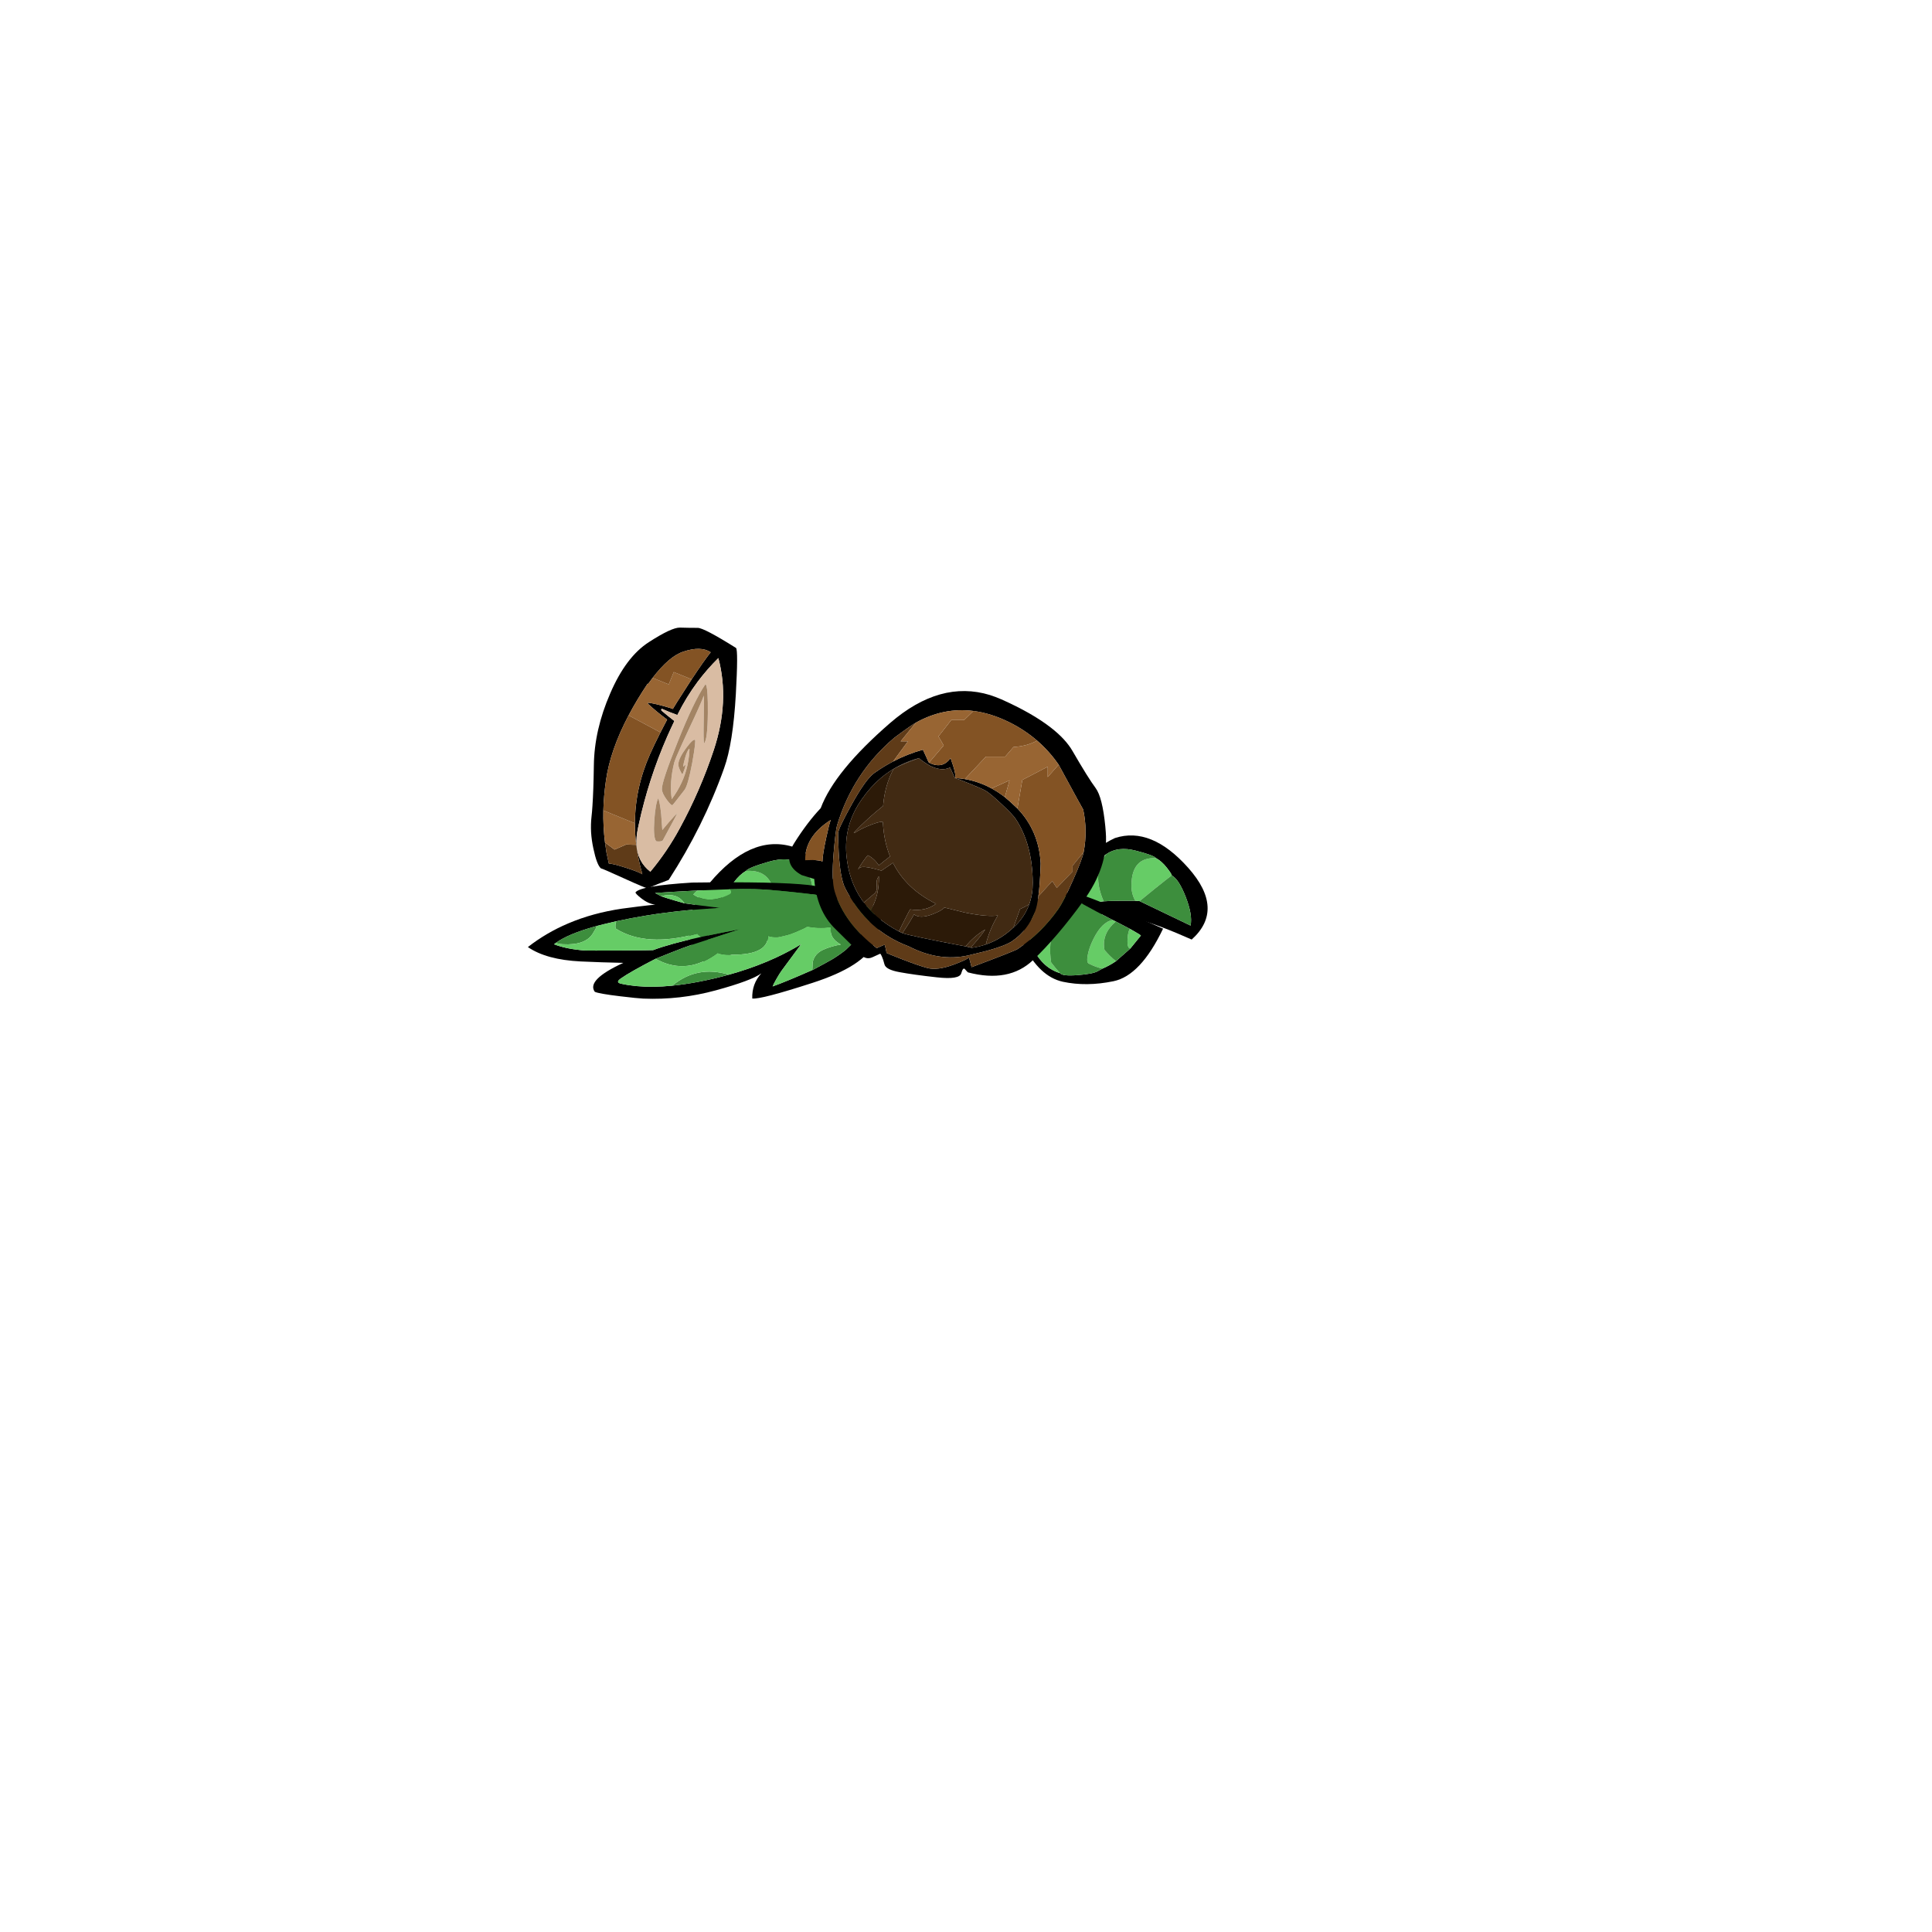 
<svg xmlns="http://www.w3.org/2000/svg" version="1.1" xmlns:xlink="http://www.w3.org/1999/xlink" preserveAspectRatio="none" x="0px" y="0px" width="1000px" height="1000px" viewBox="0 0 1000 1000">
<defs>
<g id="stumper_legs_0_Layer0_0_FILL">
<path fill="#000000" stroke="none" d="
M 58.25 40.55
Q 73.598 36.208 75.35 26.15 60.4 2.85 35.25 1.15 12.711 2.31 1.05 33.15 -10.565 64.002 14.35 73.55 42.942 44.932 58.25 40.55
M 54.9 33.75
Q 52.5 34.4 44.7 37.3 37.4 40.05 37.3 40.15 36.1 40.7 35 41.25
L 12 65.6
Q 8.55 60.15 8.6 48.8 8.65 37.5 11.75 33.9 11.5 32.9 12.9 28.45 14.3 23.9 16.8 20.95 17.5 18.85 26.4 12.55 35.3 6.15 43.6 8.25 43.9 8.2 47.1 9.45 51.2 11.05 55.2 13.15 67.7 19.65 73.8 28 75.65 28.45 54.9 33.75 Z"/>

<path fill="#66CC66" stroke="none" d="
M 12.9 28.45
Q 11.5 32.9 11.75 33.9 11.8 33.75 23.4 37.45 29.2 39.35 35 41.25 36.1 40.7 37.3 40.15 38 35.4 36.2 30.9 30.1 15.15 16.8 20.95 14.3 23.9 12.9 28.45
M 43.6 8.25
Q 55.75 15.8 54.9 33.75 75.65 28.45 73.8 28 67.7 19.65 55.2 13.15 51.2 11.05 47.1 9.45 43.9 8.2 43.6 8.25 Z"/>

<path fill="#3D8E3D" stroke="none" d="
M 11.75 33.9
Q 8.65 37.5 8.6 48.8 8.55 60.15 12 65.6
L 35 41.25
Q 29.2 39.35 23.4 37.45 11.8 33.75 11.75 33.9
M 54.9 33.75
Q 55.75 15.8 43.6 8.25 35.3 6.15 26.4 12.55 17.5 18.85 16.8 20.95 30.1 15.15 36.2 30.9 38 35.4 37.3 40.15 37.4 40.05 44.7 37.3 52.5 34.4 54.9 33.75 Z"/>
</g>

<g id="stumper_legs_1_Layer0_0_FILL">
<path fill="#000000" stroke="none" d="
M 41.2 5.2
Q 35.151 16.118 33.85 30.35 32.538 44.629 52.4 62.8 72.503 39.551 79.55 30.05 86.597 20.6 86.35 8.75 86.154 -3.05 65.6 -8.75 47.304 -5.716 41.2 5.2
M 42.3 13.35
Q 44.027 5.629 45.9 5.1 51.668 -3.599 65 -4.9 73.55 -4.6 79.25 1.4 90.528 13.324 79.5 23.95 69.559 33.676 64.25 39.2
L 63.1 40.45
Q 63 40.55 57.25 46.4 56.8 46.85 54.8 48.7 52.4 50.9 52.35 50.8
L 47.5 43.6
Q 47.449 43.514 47.4 43.4
L 43.4 34.6
Q 42.192 30.787 41.75 26.8 41.767 26.721 41.15 23.9 40.576 21.123 42.3 13.35 Z"/>

<path fill="#66CC66" stroke="none" d="
M 57.25 46.4
Q 56.613 45.126 52.6 43.65 48.1 42 47.5 43.6
L 52.35 50.8
Q 52.4 50.9 54.8 48.7 56.8 46.85 57.25 46.4
M 50.7 21.55
Q 47.25 19.75 46.3 20.75 43.37 23.791 41.75 26.8 42.192 30.787 43.4 34.6 46.287 32.503 50.7 30.6 57.25 31.3 61.05 36.8 62.062 38.24 63.1 40.45
L 64.25 39.2
Q 65.057 33.56 57.6 26.6 54.15 23.35 50.7 21.55
M 80.05 23.35
Q 79.795 23.67 79.5 23.95 90.528 13.324 79.25 1.4 73.55 -4.6 65 -4.9 51.668 -3.599 45.9 5.1 48.969 3.599 52.55 2.3 72.366 5.171 80.05 23.35 Z"/>

<path fill="#3D8E3D" stroke="none" d="
M 50.7 30.6
Q 46.287 32.503 43.4 34.6
L 47.4 43.4
Q 47.449 43.514 47.5 43.6 48.1 42 52.6 43.65 56.613 45.126 57.25 46.4 63 40.55 63.1 40.45 62.062 38.24 61.05 36.8 57.25 31.3 50.7 30.6
M 79.5 23.95
Q 79.795 23.67 80.05 23.35 72.366 5.171 52.55 2.3 48.969 3.599 45.9 5.1 44.027 5.629 42.3 13.35 40.576 21.123 41.15 23.9 41.767 26.721 41.75 26.8 43.37 23.791 46.3 20.75 47.25 19.75 50.7 21.55 54.15 23.35 57.6 26.6 65.057 33.56 64.25 39.2 69.559 33.676 79.5 23.95 Z"/>
</g>

<g id="stumper_leaves_0_Layer0_0_FILL">
<path fill="#000000" stroke="none" d="
M 116.4 46.1
Q 116.804 30.871 110 17.5 103.908 5.473 92 -5.05 75.536 3.399 68 20.75 63.5 31.2 59.3 42.45 47.646 22.055 33.75 25.5 31 27.55 24.8 38.1 19.6 46.95 18.45 49.7 10.64 68.413 14.85 87.5 19.065 106.638 25 112.15 15.564 106.391 0.1 105.45 -2.445 109.824 6.35 137.55 15.158 165.328 37.95 172.5 53.2 177.25 71.2 178.75 83.65 169.15 87.6 166.05 105.05 151.6 109.6 143.65 118.8 127.55 131.9 84.2 137.223 57.687 131.3 54.5 130.35 54.05 124.1 56.85 117.05 60 114.95 63.55 115.3 61.8 115.85 55 116.35 48.65 116.4 46.1
M 91.55 9.5
Q 91.602 9.548 91.65 9.6 98.92 16.511 102.25 30.95 102.387 31.464 102.5 31.95 103.05 34.5 104.15 42.4 105.051 50.234 105.05 58.3
L 105.05 58.3
Q 105.073 63.119 104.75 68 104.406 74.223 103.5 80.55
L 100.65 96.75
Q 101.7 94.3 106.5 86.5 110.65 79.75 111.5 78.55 111.6 78.35 116.35 73.5 121.35 68.4 122.85 67.25
L 127.25 64.35
Q 125.327 74.331 123.45 82.75 123.083 84.532 122.7 86.25 121.5 91.25 118.55 102.75 116.482 110.22 114.5 115.5 112.15 121.8 105.05 134.6 101.5 141 98.35 146.2 96.656 148.766 94.8 151.3 90.25 157.55 72.85 177.1
L 44.6 163.65
Q 44.3 163.5 35.45 157.3 31.518 153.974 27.9 149.75 27.45 149.2 24.35 145 21.15 140.6 20.25 139.25 20.054 138.9 19.8 138.5
L 19.85 138.5
Q 12.129 124.162 9.35 116.85 10.8 117.2 16.25 119.3 22.15 121.6 24.6 122.85
L 48.85 134.9
Q 43.23 128.178 39 120.9 33.389 111.117 30.3 100.3 29.61 97.926 29.05 95.45 27.264 87.718 26.75 79.45 26.299 72.13 27.1 65.6 27.739 60.511 29.15 55.9 31.936 46.857 37.7 39.75 38.961 38.095 40.45 38.2 41.808 38.334 43.35 39.9 48.75 45.3 58.15 59.3 58.35 59.55 61.65 66.9 65.35 75 66.35 78.1
L 70.8 92.05
Q 72.924 98.677 74.9 105 75 104.85 74.35 95.9 73.7 86.95 73.4 84.6 71.495 68.023 67.65 58.75
L 67.65 58.7
Q 67.55 58.4 72.7 42.25 77.9 25.9 78.7 24 83.192 14.652 90.5 8.55 91.039 9.001 91.55 9.5 Z"/>

<path fill="#3D8E3D" stroke="none" d="
M 29.05 95.45
Q 44.545 80.004 27.1 65.6 26.299 72.13 26.75 79.45 27.264 87.718 29.05 95.45
M 100 41.5
Q 97 41.15 96.25 41.55 71.45 55.4 77.5 82.7 75.114 83.284 73.4 84.6 73.7 86.95 74.35 95.9 75 104.85 74.9 105 72.924 98.677 70.8 92.05
L 66.35 78.1
Q 65.35 75 61.65 66.9 58.35 59.55 58.15 59.3 57.446 59.684 56.6 60.25 35.4 74.3 53.85 91.5 51.6 93.3 50.55 95.8 41.7 117.1 63.3 118.6 61.15 120.55 60.5 123.25 59.65 126.7 62.75 133.1 65.25 138.25 66.65 139.45 62.612 144.186 61.7 151.55 50.55 149.55 41.8 155.15 41.7 149.95 39.2 145.55 36.55 140.95 27.95 139.3 20.455 138.602 19.85 138.5
L 19.8 138.5
Q 20.054 138.9 20.25 139.25 21.15 140.6 24.35 145 27.45 149.2 27.9 149.75 31.518 153.974 35.45 157.3 44.3 163.5 44.6 163.65
L 72.85 177.1
Q 90.25 157.55 94.8 151.3 96.656 148.766 98.35 146.2 101.5 141 105.05 134.6 112.15 121.8 114.5 115.5 116.482 110.22 118.55 102.75 117.85 103.2 116.15 103.3 113.95 103.4 113.25 102.3 105.75 90.75 119.25 83.85 121.233 85.045 122.7 86.25 123.083 84.532 123.45 82.75 125.327 74.331 127.25 64.35
L 122.85 67.25
Q 124.5 75.676 111.5 78.55 110.65 79.75 106.5 86.5 101.7 94.3 100.65 96.75
L 103.5 80.55
Q 104.406 74.223 104.75 68 105.073 63.119 105.05 58.3
L 105.05 58.3
Q 105.051 50.234 104.15 42.4 103 41.8 100 41.5
M 91.65 9.6
Q 90.018 10.885 89.05 13.05 84 24.3 94.9 29.1 99.634 31.207 102.5 31.95 102.387 31.464 102.25 30.95 98.92 16.511 91.65 9.6 Z"/>

<path fill="#66CC66" stroke="none" d="
M 40.45 38.2
Q 38.961 38.095 37.7 39.75 31.936 46.857 29.15 55.9 27.739 60.511 27.1 65.6 44.545 80.004 29.05 95.45 29.61 97.926 30.3 100.3 33.389 111.117 39 120.9 43.23 128.178 48.85 134.9
L 24.6 122.85
Q 22.15 121.6 16.25 119.3 10.8 117.2 9.35 116.85 12.129 124.162 19.85 138.5 20.455 138.602 27.95 139.3 36.55 140.95 39.2 145.55 41.7 149.95 41.8 155.15 50.55 149.55 61.7 151.55 62.612 144.186 66.65 139.45 65.25 138.25 62.75 133.1 59.65 126.7 60.5 123.25 61.15 120.55 63.3 118.6 41.7 117.1 50.55 95.8 51.6 93.3 53.85 91.5 35.4 74.3 56.6 60.25 57.446 59.684 58.15 59.3 48.75 45.3 43.35 39.9 41.808 38.334 40.45 38.2
M 122.7 86.25
Q 121.233 85.045 119.25 83.85 105.75 90.75 113.25 102.3 113.95 103.4 116.15 103.3 117.85 103.2 118.55 102.75 121.5 91.25 122.7 86.25
M 116.35 73.5
Q 111.6 78.35 111.5 78.55 124.5 75.676 122.85 67.25 121.35 68.4 116.35 73.5
M 89.05 13.05
Q 90.018 10.885 91.65 9.6 91.602 9.548 91.55 9.5 91.039 9.001 90.5 8.55 83.192 14.652 78.7 24 77.9 25.9 72.7 42.25 67.55 58.4 67.65 58.7
L 67.65 58.75
Q 71.495 68.023 73.4 84.6 75.114 83.284 77.5 82.7 71.45 55.4 96.25 41.55 97 41.15 100 41.5 103 41.8 104.15 42.4 103.05 34.5 102.5 31.95 99.634 31.207 94.9 29.1 84 24.3 89.05 13.05 Z"/>
</g>

<g id="stumper_stump_2_Layer1_0_FILL">
<path fill="#000000" stroke="none" d="
M 144.35 27
Q 140.783 20.816 133.1 14.85 123.522 7.374 107.55 0.25 104.573 -1.047 101.6 -2 75.831 -9.901 49.95 12.45 21.128 37.432 14 56.55 6.939 64.032 0.25 74.7 -6.439 85.418 4.15 91.2
L 10.65 93.2
Q 11.911 109.709 21.55 119.05 31.187 128.443 34.25 131.9 37.311 135.401 40.9 133.65 44.493 131.954 44.75 131.9 45.052 131.898 45.65 133.3 46.305 134.694 47 137.4 47.683 140.164 54.9 141.45 62.171 142.799 74 144.1 85.835 145.444 86.75 142 87.704 138.603 88.75 140 89.95 141.4 90.2 141.55 111.455 147.111 123.95 135.15 136.451 123.185 149.7 104.95 162.991 86.714 161.55 69 161.448 67.443 161.3 65.95 159.814 50.879 156.3 46.15 152.454 40.999 144.35 27
M 126 21.6
Q 132.338 27.069 137.15 34.05 149.75 57.25 149.85 57.25 152.204 68.176 150.1 79.25 149.45 82.85 144.6 93.8 139.7 104.85 137.05 108.65 128.268 121.172 115.95 129.45 114.4 130.5 92.1 138.85
L 90.75 133.8
Q 90.05 134.8 82.95 137.5 74.3 140.7 69.1 139.25 64.3 137.95 55.85 134.65 48.15 131.65 48.1 131.5 48.1 131.3 47.65 129.35 47.25 127.3 47.05 127.35 46.7 127.3 45 128.1 43.05 128.95 43 129 26.217 116.182 21.25 99.75 19.5 94.05 20.7 79.75 21.65 68.4 22.45 65.5 30.657 38.28 52.1 20.1 53.35 19.15 56.45 16.9 61.05 13.55 63.25 12.3 77.689 4.262 93.05 6.25 102.148 7.41 111.55 12.05 119.551 16.016 126 21.6
M 19.2 62.65
Q 18.35 64.8 16.8 72.1 14.95 80.65 14.9 84.15 13.55 83.5 9.8 83.4 6.15 83.5 5.95 83.5 5.8 71.2 19.2 62.65
M 83.45 40.95
Q 85.15 41.45 90.8 43.75 97.3 46.35 99.55 47.65 102.05 49.2 107.8 54.6 113.55 60 114.9 62.1 123.605 75.224 123.75 95.15
L 123.75 95.2
Q 123.775 101.238 121.9 106.35 121.559 107.388 121.1 108.35 119.308 112.407 116.25 115.85 115.027 117.18 113.75 118.35 112.426 119.62 111.05 120.7 107.678 123.418 103.95 125.25 101.783 126.339 99.45 127.1 95.902 128.351 92.05 128.85 91.919 128.787 91.6 128.7 90.844 128.479 89 128.1 59.65 122.55 56.3 121.2 55.742 120.976 55.3 120.75 54.91 120.551 54.5 120.35 29.614 107.243 27.3 80.85 25.9 65.15 35.3 51.9 39.67 45.625 45.05 41 53.714 33.675 65 30.6 65.2 31.4 70.35 34.5 76.55 37.7 80.95 35.5 83.45 41.05 83.45 40.95 84.45 39.55 81.2 30.65 76.997 36.517 70.05 33 69.8 32.85 68.45 29.65 67 26.4 66.9 26.3 58.917 28.491 51.45 32.4 46.487 34.992 41.75 38.35 37.3 41.5 29.9 54.9 23.15 67.1 23 69.45 23.017 72.921 23.3 79.15 24.05 93 26.8 98.25 38.05 120.05 59.5 128.05 75.229 136.173 90.45 132.75 90.85 132.7 100.05 130.4 109.75 127.7 113.15 125.35 121.276 119.798 125 109.9 125.997 107.257 126.65 102.25 127.538 95.74 127.85 85.2 126.97 68.339 115.8 56.7 111.55 52.65 109.3 50.85 106 48.268 102.45 46.35 95.892 42.768 88.6 41.5 86.075 41.097 83.45 40.95 Z"/>

<path fill="#835324" stroke="none" d="
M 16.8 72.1
Q 18.35 64.8 19.2 62.65 5.8 71.2 5.95 83.5 6.15 83.5 9.8 83.4 13.55 83.5 14.9 84.15 14.95 80.65 16.8 72.1
M 111.75 42.15
L 102.45 46.35
Q 106 48.268 109.3 50.85
L 111.75 42.15
M 88.2 10.95
L 81.55 10.95 74.95 19.4 77.65 24.1 70.05 33
Q 76.997 36.517 81.2 30.65 84.45 39.55 83.45 40.95 86.075 41.097 88.6 41.5
L 99.5 29.9 109.45 29.9 113.8 24.9
Q 120.746 24.484 126 21.6 119.551 16.016 111.55 12.05 102.148 7.41 93.05 6.25
L 88.2 10.95
M 131.5 40.45
L 131.5 35.1 118.35 41.95 115.8 56.7
Q 126.97 68.339 127.85 85.2 127.538 95.74 126.65 102.25
L 133.85 94.3 136.2 97.85 144.35 89.35 144.35 86.35 150.1 79.25
Q 152.204 68.176 149.85 57.25 149.75 57.25 137.15 34.05
L 131.5 40.45 Z"/>

<path fill="#412A13" stroke="none" d="
M 89 128.1
Q 90.844 128.479 91.6 128.7 96.118 123.876 99.15 119.35 93.288 122.83 89 128.1
M 44.1 91.8
Q 42.6 93.55 43 96.55 43.4 99.4 41.8 100.75 39 103.073 36.35 105.45 37.975 107.574 39.85 109.5 44.397 101.557 44.1 91.8
M 90.8 43.75
Q 85.15 41.45 83.45 40.95 83.45 41.05 80.95 35.5 76.55 37.7 70.35 34.5 65.2 31.4 65 30.6 55.3 34.1 51.7 36.25 47.14 44.777 46.3 55.4 38.145 61.845 31.1 69.3 31.4 69.45 31.55 69.35 35.35 66.9 40.7 64.9 46.15 62.9 46.2 64 46.695 73.677 49.9 81.55 46.947 83.786 44.1 86.15 41.6 82.55 38.4 80.95 38.05 81.15 36.15 83.8 34.2 86.55 33.35 88.15 33.6 88.05 33.7 87.9 34.5 86.5 38.85 87.25 40.8 87.6 45.45 88.9
L 51.4 84.85
Q 58.189 98.371 73.7 106.05 68.082 110.166 60.3 108.95 60 109.25 57.85 113.55 55.6 117.95 54.5 120.35 54.91 120.551 55.3 120.75 55.742 120.976 56.3 121.2 59.498 116.536 62.3 111.55 65.45 113.9 71.75 111.5 76.7 109.6 78 108 77.95 107.95 88.45 110.55 100.15 112.95 105.7 112.1 101.487 119.04 99.45 127.1 101.783 126.339 103.95 125.25 107.678 123.418 111.05 120.7 112.426 119.62 113.75 118.35 114.292 116.823 114.85 115.25 115.995 112.022 117.15 108.8 119.576 107.731 121.9 106.35 123.775 101.238 123.75 95.2
L 123.75 95.15
Q 123.605 75.224 114.9 62.1 113.55 60 107.8 54.6 102.05 49.2 99.55 47.65 97.3 46.35 90.8 43.75 Z"/>

<path fill="#2C1A08" stroke="none" d="
M 113.75 118.35
Q 115.027 117.18 116.25 115.85 119.308 112.407 121.1 108.35 121.559 107.388 121.9 106.35 119.576 107.731 117.15 108.8 115.995 112.022 114.85 115.25 114.292 116.823 113.75 118.35
M 71.75 111.5
Q 65.45 113.9 62.3 111.55 59.498 116.536 56.3 121.2 59.65 122.55 89 128.1 93.288 122.83 99.15 119.35 96.118 123.876 91.6 128.7 91.919 128.787 92.05 128.85 95.902 128.351 99.45 127.1 101.487 119.04 105.7 112.1 100.15 112.95 88.45 110.55 77.95 107.95 78 108 76.7 109.6 71.75 111.5
M 65 30.6
Q 53.714 33.675 45.05 41 39.67 45.625 35.3 51.9 25.9 65.15 27.3 80.85 29.614 107.243 54.5 120.35 55.6 117.95 57.85 113.55 60 109.25 60.3 108.95 68.082 110.166 73.7 106.05 58.189 98.371 51.4 84.85
L 45.45 88.9
Q 40.8 87.6 38.85 87.25 34.5 86.5 33.7 87.9 33.6 88.05 33.35 88.15 34.2 86.55 36.15 83.8 38.05 81.15 38.4 80.95 41.6 82.55 44.1 86.15 46.947 83.786 49.9 81.55 46.695 73.677 46.2 64 46.15 62.9 40.7 64.9 35.35 66.9 31.55 69.35 31.4 69.45 31.1 69.3 38.145 61.845 46.3 55.4 47.14 44.777 51.7 36.25 55.3 34.1 65 30.6
M 43 96.55
Q 42.6 93.55 44.1 91.8 44.397 101.557 39.85 109.5 37.975 107.574 36.35 105.45 39 103.073 41.8 100.75 43.4 99.4 43 96.55 Z"/>

<path fill="#5F3B18" stroke="none" d="
M 144.6 93.8
Q 149.45 82.85 150.1 79.25
L 144.35 86.35 144.35 89.35 136.2 97.85 133.85 94.3 126.65 102.25
Q 125.997 107.257 125 109.9 121.276 119.798 113.15 125.35 109.75 127.7 100.05 130.4 90.85 132.7 90.45 132.75 75.229 136.173 59.5 128.05 38.05 120.05 26.8 98.25 24.05 93 23.3 79.15 23.017 72.921 23 69.45 23.15 67.1 29.9 54.9 37.3 41.5 41.75 38.35 46.487 34.992 51.45 32.4
L 59.15 21.95 55.4 21.95 63.25 12.3
Q 61.05 13.55 56.45 16.9 53.35 19.15 52.1 20.1 30.657 38.28 22.45 65.5 21.65 68.4 20.7 79.75 19.5 94.05 21.25 99.75 26.217 116.182 43 129 43.05 128.95 45 128.1 46.7 127.3 47.05 127.35 47.25 127.3 47.65 129.35 48.1 131.3 48.1 131.5 48.15 131.65 55.85 134.65 64.3 137.95 69.1 139.25 74.3 140.7 82.95 137.5 90.05 134.8 90.75 133.8
L 92.1 138.85
Q 114.4 130.5 115.95 129.45 128.268 121.172 137.05 108.65 139.7 104.85 144.6 93.8 Z"/>

<path fill="#986533" stroke="none" d="
M 81.55 10.95
L 88.2 10.95 93.05 6.25
Q 77.689 4.262 63.25 12.3
L 55.4 21.95 59.15 21.95 51.45 32.4
Q 58.917 28.491 66.9 26.3 67 26.4 68.45 29.65 69.8 32.85 70.05 33
L 77.65 24.1 74.95 19.4 81.55 10.95
M 131.5 35.1
L 131.5 40.45 137.15 34.05
Q 132.338 27.069 126 21.6 120.746 24.484 113.8 24.9
L 109.45 29.9 99.5 29.9 88.6 41.5
Q 95.892 42.768 102.45 46.35
L 111.75 42.15 109.3 50.85
Q 111.55 52.65 115.8 56.7
L 118.35 41.95 131.5 35.1 Z"/>
</g>

<g id="stumper_hat_1_Layer0_0_FILL">
<path fill="#000000" stroke="none" d="
M 26.35 -2.85
Q 23.397 -1.86 21.2 -1.25 17.329 -0.176 13.55 1.6 9.804 3.397 6.15 5.9 -1.1 10.8 -1.9 13.4 -1.7 14.05 -2.2 26.4 -2.7 38.65 -2.35 39.45 -2 40.2 1.65 43.7 5.35 47.65 5.8 48.15 38.45 54.35 70.2 52.9 83.75 52.35 107.9 44.1 129.45 36.7 130.15 35.15 133.55 15.8 132.3 12.85 130.45 8.3 128.95 4.25 127.4 0.25 115.9 -7.8 104.35 -15.9 83.8 -16.3 63.2 -16.8 46.1 -10.1 33.812 -5.299 26.35 -2.85
M 41.05 -1.3
Q 56.512 -5.217 76.85 -3.2 85.884 -2.305 95.85 -0.25 95.75 -0.15 95.65 0 97.682 0.478 99.55 1 113.127 4.748 118.05 10.55 124.35 17.85 123.15 23.85 117.727 22.24 106.45 20 104.42 19.62 102.2 19.2 90.6 17 88.5 16.75 88.75 16.75 88.15 11.85 87.55 6.65 86.75 3.7 86.25 3.6 86.2 3.8 83.95 9.8 82.35 16.1 78.393 15.709 74.9 15.4 67.676 14.819 62.45 14.65 43.258 14.064 26.35 20.9 21.142 23.002 16.15 25.8 9.694 29.44 3.6 34.25 3.45 34.35 3.35 34.4 3.8 32.2 3.25 25.2 2.7 18.15 1.95 16.25 4.219 14.629 6.55 13.1 8.896 11.657 11.3 10.3 18.413 6.303 26.35 3.25 33.374 0.61 41.05 -1.3
M 85.5 11.85
Q 85.8 11.05 86.5 11.45 86.35 15.7 86.55 20.1 96.759 20.845 106.45 23.35 114.321 25.423 121.85 28.65 103.35 42.6 76.9 44.4 54.7 45.85 32.9 43.4 19.3 41.95 6.15 37.75 8.317 29.826 16.15 25.95 19.882 24.154 24.9 23.25 25.625 23.118 26.35 23 50.281 18.792 74.45 19.45 78.789 19.578 83.1 19.85 84.2 15.8 85.5 11.85 Z"/>

<path fill="#D9BCA3" stroke="none" d="
M 86.5 11.45
Q 85.8 11.05 85.5 11.85 84.2 15.8 83.1 19.85 78.789 19.578 74.45 19.45 50.281 18.792 26.35 23 25.625 23.118 24.9 23.25 19.882 24.154 16.15 25.95 8.317 29.826 6.15 37.75 19.3 41.95 32.9 43.4 54.7 45.85 76.9 44.4 103.35 42.6 121.85 28.65 114.321 25.423 106.45 23.35 96.759 20.845 86.55 20.1 86.35 15.7 86.5 11.45
M 89.75 33.55
Q 100.35 29.45 101 29 97.5 29.25 81.3 28.35 76.939 28.124 73.6 28 65.074 27.649 63.1 27.9 52.6 29.4 45.1 33.85 55.05 36.35 64.2 34.8 66.75 34.35 69.9 33.5 73.05 32.55 72.65 32.35 71.3 31.75 67.35 32.2 64.35 32.55 62.95 32.95 62.75 33 63.5 33.3 63.85 33.5 64.25 33.6 64 34 61.6 34.1 59.25 34.25 59.2 34.05 59.05 33.75 60.55 32.2 62.1 30.5 63.25 30.15 66.15 29.2 72.15 30.7 72.739 30.845 73.25 31 77.876 32.229 78.1 33.35 78.1 34.1 66.6 36.55 54.8 38.95 52 38.15 42.9 35.65 42.4 35.35 41.8 35 43.8 31.65 45.95 28.15 47.9 27.2 51.45 25.6 73.7 25.5 73.777 25.499 73.85 25.5 96.716 25.36 106.45 27.5 106.627 27.56 106.8 27.6 106.728 27.815 106.45 28.1 104.595 29.908 93.55 34.3 80.55 39.45 78.15 38.45 79.2 37.6 89.75 33.55
M 23.65 37.6
Q 22.95 37.4 22.35 36.05 21.8 34.75 21.95 34.5 23.25 32.35 31.6 29.6 39.55 27 42.9 27.15 41.6 28.6 35.95 31.65 32 33.65 28.45 35.35 28.5 35.35 33.6 37 38.45 38.65 39.2 39.25 38.95 39.3 23.65 37.6 Z"/>

<path fill="#A38464" stroke="none" d="
M 22.35 36.05
Q 22.95 37.4 23.65 37.6 38.95 39.3 39.2 39.25 38.45 38.65 33.6 37 28.5 35.35 28.45 35.35 32 33.65 35.95 31.65 41.6 28.6 42.9 27.15 39.55 27 31.6 29.6 23.25 32.35 21.95 34.5 21.8 34.75 22.35 36.05
M 101 29
Q 100.35 29.45 89.75 33.55 79.2 37.6 78.15 38.45 80.55 39.45 93.55 34.3 104.595 29.908 106.45 28.1 106.728 27.815 106.8 27.6 106.627 27.56 106.45 27.5 96.716 25.36 73.85 25.5 73.777 25.499 73.7 25.5 51.45 25.6 47.9 27.2 45.95 28.15 43.8 31.65 41.8 35 42.4 35.35 42.9 35.65 52 38.15 54.8 38.95 66.6 36.55 78.1 34.1 78.1 33.35 77.876 32.229 73.25 31 72.739 30.845 72.15 30.7 66.15 29.2 63.25 30.15 62.1 30.5 60.55 32.2 59.05 33.75 59.2 34.05 59.25 34.25 61.6 34.1 64 34 64.25 33.6 63.85 33.5 63.5 33.3 62.75 33 62.95 32.95 64.35 32.55 67.35 32.2 71.3 31.75 72.65 32.35 73.05 32.55 69.9 33.5 66.75 34.35 64.2 34.8 55.05 36.35 45.1 33.85 52.6 29.4 63.1 27.9 65.074 27.649 73.6 28 76.939 28.124 81.3 28.35 97.5 29.25 101 29 Z"/>

<path fill="#5F3B18" stroke="none" d="
M 14.5 20.9
L 9.75 16.25 11.3 10.3
Q 8.896 11.657 6.55 13.1 4.219 14.629 1.95 16.25 2.7 18.15 3.25 25.2 3.8 32.2 3.35 34.4 3.45 34.35 3.6 34.25 9.694 29.44 16.15 25.8
L 16.15 25.35
Q 15.75 24.5 14.5 20.9 Z"/>

<path fill="#986533" stroke="none" d="
M 26.35 20.9
L 26.35 3.25
Q 18.413 6.303 11.3 10.3
L 9.75 16.25 14.5 20.9
Q 15.75 24.5 16.15 25.35
L 16.15 25.8
Q 21.142 23.002 26.35 20.9
M 95.85 -0.25
Q 85.884 -2.305 76.85 -3.2
L 74.9 15.4
Q 78.393 15.709 82.35 16.1 83.95 9.8 86.2 3.8 86.25 3.6 86.75 3.7 87.55 6.65 88.15 11.85 88.75 16.75 88.5 16.75 90.6 17 102.2 19.2 104.42 19.62 106.45 20
L 106.45 10 99.55 10 99.55 1
Q 97.682 0.478 95.65 0 95.75 -0.15 95.85 -0.25 Z"/>

<path fill="#835324" stroke="none" d="
M 106.45 10
L 106.45 20
Q 117.727 22.24 123.15 23.85 124.35 17.85 118.05 10.55 113.127 4.748 99.55 1
L 99.55 10 106.45 10
M 76.85 -3.2
Q 56.512 -5.217 41.05 -1.3 33.374 0.61 26.35 3.25
L 26.35 20.9
Q 43.258 14.064 62.45 14.65 67.676 14.819 74.9 15.4
L 76.85 -3.2 Z"/>
</g>
</defs>

<g transform="matrix( 1, 0, 0, 1, 134.2,227.4) ">
<g transform="matrix( 1, 0, 0, 1, 239.85,-17.8) ">
<g transform="matrix( -0.816, 0.313, 0.313, 0.816, 231.45,212.2) ">
<g transform="matrix( 1, 0, 0, 1, 0,0) ">
<use xlink:href="#stumper_legs_0_Layer0_0_FILL"/>
</g>
</g>

<g transform="matrix( -0.291, -0.957, 0.957, -0.291, 183.1,339.5) ">
<g transform="matrix( 1, 0, 0, 1, 0,0) ">
<use xlink:href="#stumper_legs_1_Layer0_0_FILL"/>
</g>
</g>

<g transform="matrix( 0.944, 0.329, -0.329, 0.944, 3.05,215.9) ">
<g transform="matrix( 1, 0, 0, 1, 0,0) ">
<use xlink:href="#stumper_legs_0_Layer0_0_FILL"/>
</g>
</g>

<g transform="matrix( -0.077, -0.481, 0.987, -0.159, -88.75,324.05) ">
<g transform="matrix( 1, 0, 0, 1, 0,0) ">
<use xlink:href="#stumper_leaves_0_Layer0_0_FILL"/>
</g>
</g>

<g transform="matrix( 1, 0, 0, 1, 36.75,152.15) ">
<g transform="matrix( 1, 0, 0, 1, 0,0) ">
<use xlink:href="#stumper_stump_2_Layer1_0_FILL"/>
</g>
</g>

<g transform="matrix( 0.377, -0.926, 0.926, 0.377, -74.7,233.05) ">
<g transform="matrix( 1, 0, 0, 1, 0,0) ">
<use xlink:href="#stumper_hat_1_Layer0_0_FILL"/>
</g>
</g>
</g>
</g>
</svg>

